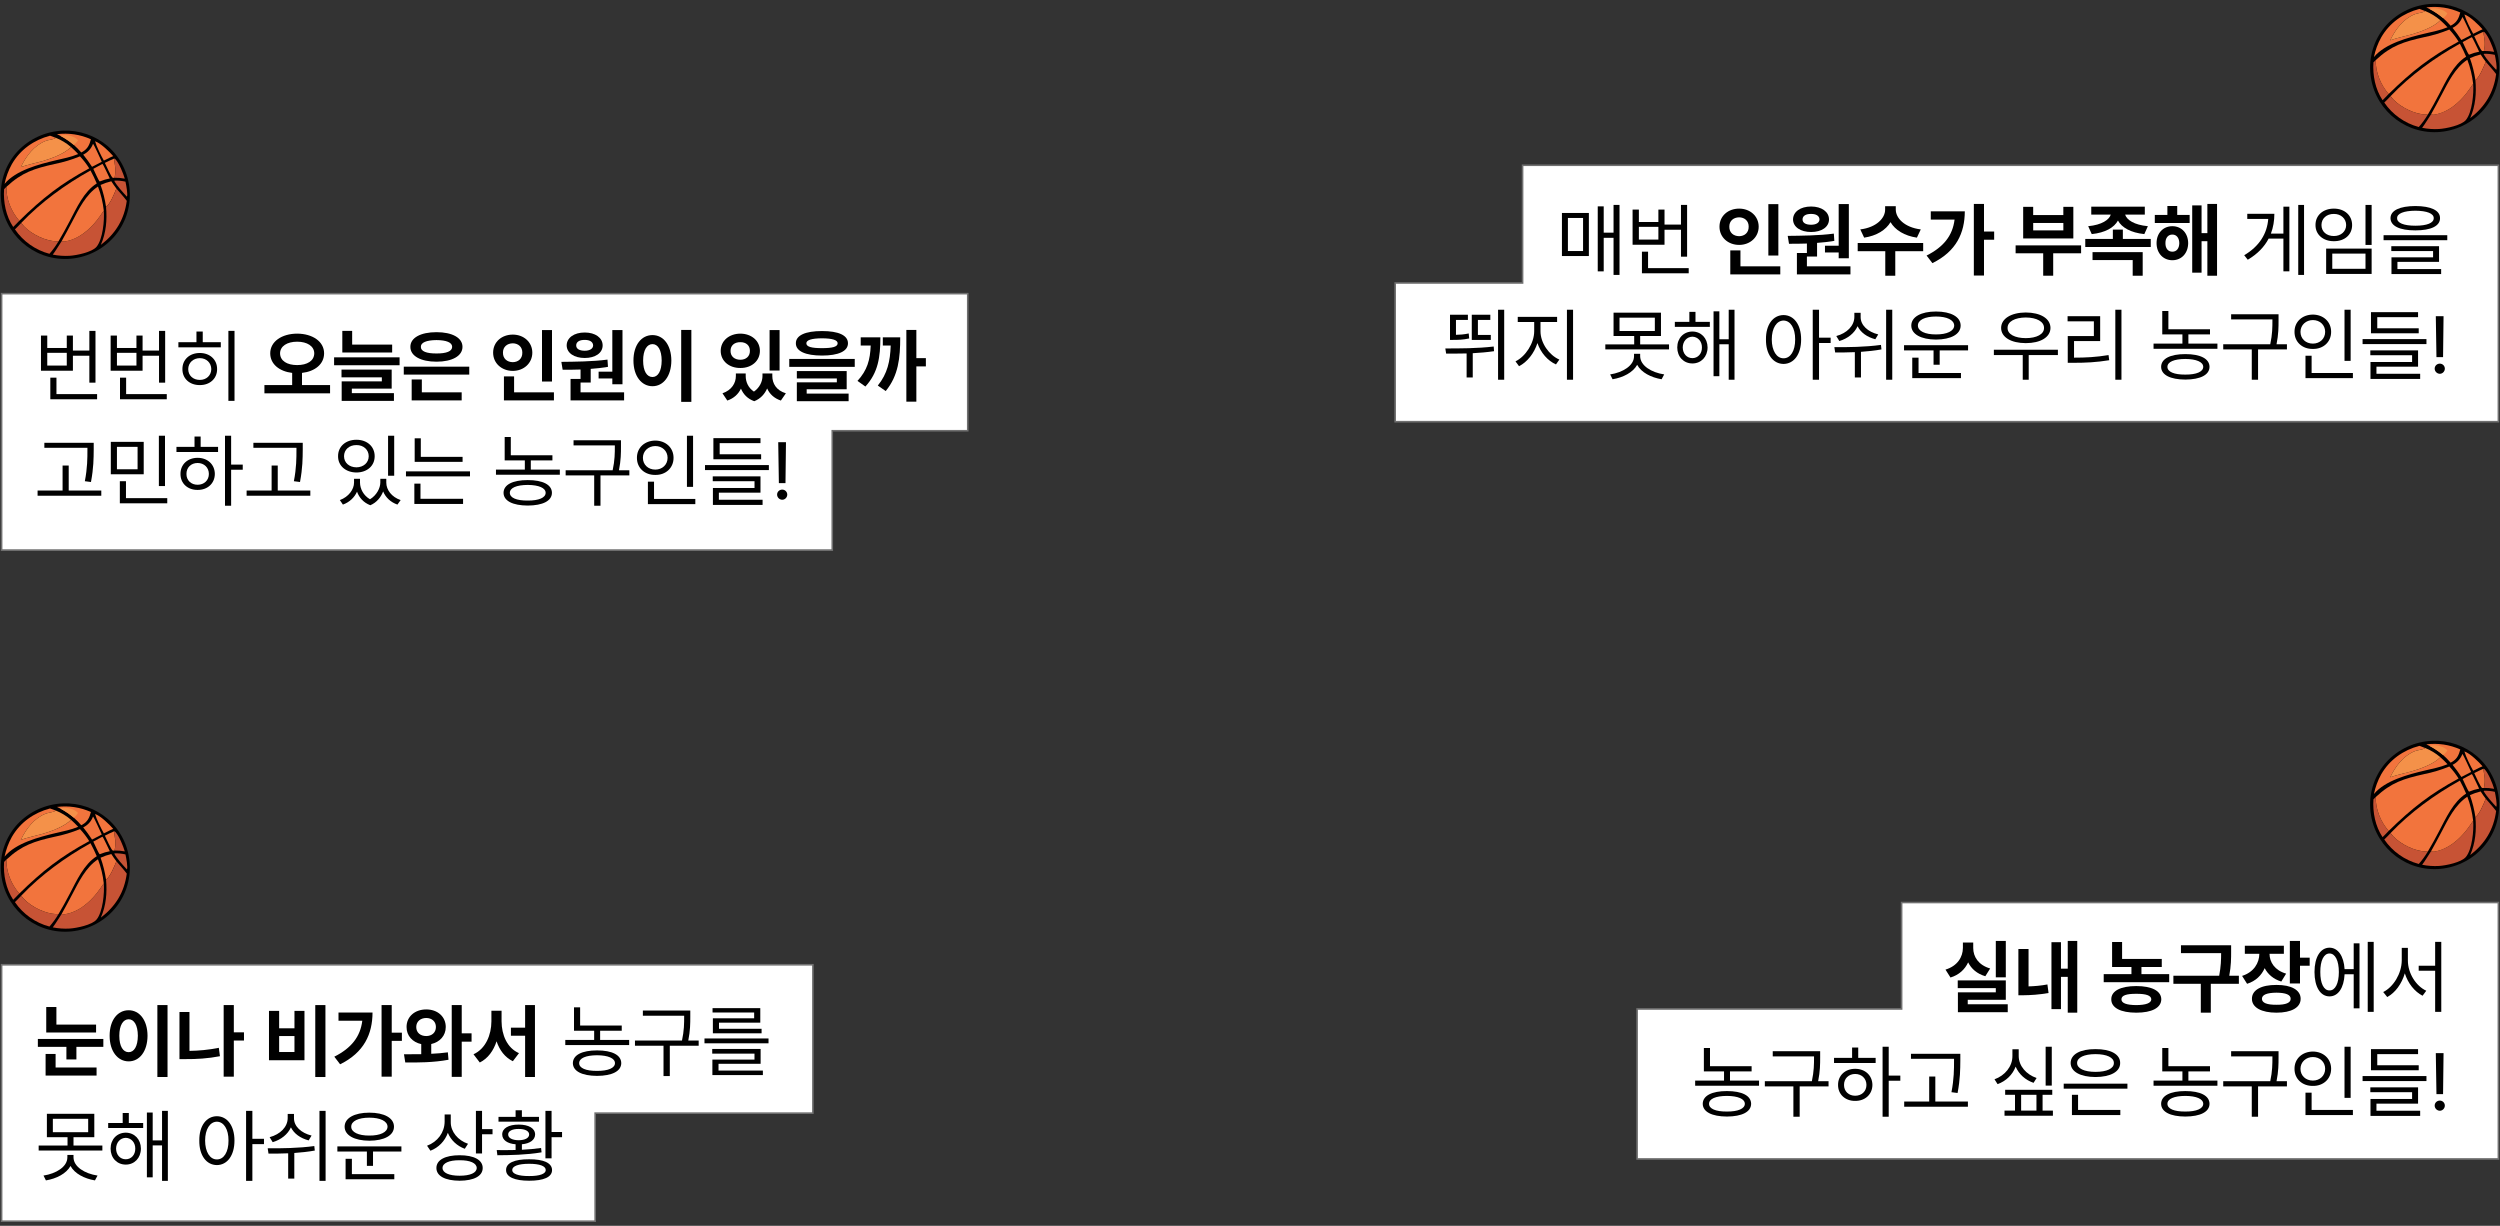 <?xml version="1.0" encoding="UTF-8"?>
<svg id="_레이어_1" data-name="레이어 1" xmlns="http://www.w3.org/2000/svg" version="1.1" xmlns:xlink="http://www.w3.org/1999/xlink" viewBox="0 0 1550 760">
  <rect x="0" y="0" width="1550" height="760" fill="#333333" stroke="none"/>
  <defs>
    <style>
      .cls-1 {
        fill: #c75335;
      }

      .cls-1, .cls-2, .cls-3, .cls-4, .cls-5, .cls-6, .cls-7, .cls-8 {
        stroke-width: 0px;
      }

      .cls-2 {
        fill: #000;
      }

      .cls-3 {
        fill: #f2743d;
      }

      .cls-9 {
        clip-path: url(#clippath-2);
      }

      .cls-10 {
        isolation: isolate;
      }

      .cls-4 {
        fill: #f49149;
      }

      .cls-5 {
        fill: none;
      }

      .cls-11 {
        clip-path: url(#clippath-1);
      }

      .cls-6 {
        fill: #010000;
      }

      .cls-12 {
        clip-path: url(#clippath);
      }

      .cls-7 {
        fill: #707070;
      }

      .cls-13 {
        clip-path: url(#clippath-3);
      }

      .cls-8 {
        fill: #fff;
      }
    </style>
    <clipPath id="clippath">
      <rect class="cls-5" x="1469.5" y="2.34" width="80" height="79.61"/>
    </clipPath>
    <clipPath id="clippath-1">
      <rect class="cls-5" x="1469.5" y="459.25" width="80" height="79.61"/>
    </clipPath>
    <clipPath id="clippath-2">
      <rect class="cls-5" x=".5" y="80.94" width="80" height="79.61"/>
    </clipPath>
    <clipPath id="clippath-3">
      <rect class="cls-5" x=".5" y="498.05" width="80" height="79.61"/>
    </clipPath>
  </defs>
  <g id="_그룹_1631" data-name="그룹 1631">
    <g id="_빼기_2" data-name="빼기 2">
      <path class="cls-8" d="M1549,261.45h-684v-86h79v-73h605v159Z"/>
      <path class="cls-7" d="M1548.5,260.95V102.95h-604v73h-79v85h683M1549.5,261.95h0s-685,0-685,0v-87h79v-73h606v160Z"/>
    </g>
    <g id="_빼기_3" data-name="빼기 3">
      <path class="cls-8" d="M1549,718.56h-534v-93h163.5s.5,0,.5,0v-66h370v159Z"/>
      <path class="cls-7" d="M1548.5,718.06v-158h-369v66h-164v92h533M1549.5,719.06h0s-535,0-535,0v-94h164v-66h371v160Z"/>
    </g>
    <g id="_그룹_513" data-name="그룹 513">
      <g id="_매번_인원수가_부족해_게임을_뛰지_못해_아쉬운_우리_농구인들_" data-name="매번 인원수가 부족해 게임을 뛰지 못해 아쉬운 우리 농구인들 " class="cls-10">
        <g class="cls-10">
          <path class="cls-2" d="M968.4,132.04h16.7v26.7h-16.7v-26.7ZM981.5,155.64v-20.5h-9.4v20.5h9.4ZM1004.1,170.45h-3.7v-23h-6.1v20.8h-3.7v-40.3h3.7v16.3h6.1v-17.2h3.7v43.4Z"/>
          <path class="cls-2" d="M1046,159.14h-3.8v-16.7h-10.2v9.3h-19.8v-21.8h3.9v7.7h12.1v-7.7h3.8v9.3h10.2v-12.2h3.8v32.1ZM1028.2,148.54v-7.9h-12.1v7.9h12.1ZM1018,156.04h3.8v10.2h25.2v3.2h-29v-13.4Z"/>
        </g>
        <g class="cls-10">
          <path class="cls-2" d="M1078.28,129.34c6.8,0,12.1,4.7,12.1,11.2s-5.3,11.3-12.1,11.3-12.2-4.65-12.2-11.3,5.35-11.2,12.2-11.2ZM1078.28,146.44c3.35-.05,5.95-2.15,5.9-5.9.05-3.6-2.55-5.75-5.9-5.8-3.5.05-6.15,2.2-6.1,5.8-.05,3.75,2.6,5.85,6.1,5.9ZM1072.78,155.24h6.3v9.9h24.7v5h-31v-14.9ZM1102.58,158.45h-6.2v-31.9h6.2v31.9Z"/>
          <path class="cls-2" d="M1136.98,144.84l.3,4.5c-3.5.6-7.1,1-10.7,1.25v8.45h-6.3v6.1h27v5h-33.2v-13.3h6.2v-5.85c-3.95.15-7.75.15-11.1.15l-.8-4.9c8.2-.1,19.2-.15,28.6-1.4ZM1122.88,128.04c6.5,0,11.1,3.25,11.1,8s-4.6,7.8-11.1,7.8-11.15-3.05-11.2-7.8c.05-4.75,4.6-8,11.2-8ZM1122.88,139.34c3,0,5.15-1.15,5.2-3.3-.05-2.25-2.2-3.45-5.2-3.4-3.15-.05-5.3,1.15-5.3,3.4s2.15,3.3,5.3,3.3ZM1146.28,160.14h-6.3v-3.6h-8.5v-4.2h8.5v-25.8h6.3v33.6Z"/>
          <path class="cls-2" d="M1151.77,150.64h40.6v5.1h-17.3v15.2h-6.2v-15.2h-17.1v-5.1ZM1190.88,142.24l-2.4,5.1c-7.8-1.15-13.5-4.75-16.35-9.6-2.9,4.85-8.6,8.45-16.35,9.6l-2.4-5.1c10.1-1.25,15.45-7.05,15.4-12.3v-2.1h6.6v2.1c0,5.25,5.35,11.05,15.5,12.3Z"/>
          <path class="cls-2" d="M1211.83,136.14h-14.75v-5.1h21.1c-.05,13.3-5.2,24.8-20.1,32.1l-3.6-4.7c10.55-5.3,16.15-12.4,17.35-22.3ZM1230.08,143.54h6.3v5.1h-6.3v22.2h-6.3v-44.4h6.3v17.1Z"/>
          <path class="cls-2" d="M1290.28,157.04h-17.3v13.9h-6.2v-13.9h-17.1v-4.9h40.6v4.9ZM1254.37,128.24h6.2v5.1h18.7v-5.1h6.2v19.6h-31.1v-19.6ZM1279.28,142.84v-4.6h-18.7v4.6h18.7Z"/>
          <path class="cls-2" d="M1292.87,148.14h17.1v-5.8h6.2v5.8h17.3v5h-40.6v-5ZM1329.78,133.04h-12.2c.95,3.25,5.55,6.4,14.1,7.2l-2.2,4.9c-8.35-.85-14-4.05-16.35-8.4-2.35,4.35-7.9,7.55-16.25,8.4l-2.2-4.9c8.45-.8,13.05-4,14-7.2h-12.1v-4.9h33.2v4.9ZM1297.37,156.34h31.1v14.6h-6.2v-9.7h-24.9v-4.9Z"/>
          <path class="cls-2" d="M1357.58,138.24h-21.6v-5h7.8v-5.5h6.1v5.5h7.7v5ZM1346.87,140.24c5.7,0,9.75,4.35,9.8,10.5-.05,6.25-4.1,10.6-9.8,10.6s-9.8-4.35-9.8-10.6,4.15-10.5,9.8-10.5ZM1346.87,156.04c2.5.05,4.25-1.9,4.3-5.3-.05-3.3-1.8-5.35-4.3-5.3-2.55-.05-4.35,2-4.3,5.3-.05,3.4,1.75,5.35,4.3,5.3ZM1359.17,127.34h5.8v17.2h3.6v-18.1h6v44.5h-6v-21.4h-3.6v19.5h-5.8v-41.7Z"/>
        </g>
        <g class="cls-10">
          <path class="cls-2" d="M1406.31,135.74h-13v-3.2h16.8c0,4.3-.7,8.45-2.15,12.3h7.75v-16.7h3.7v40.1h-3.7v-20.3h-9.15c-2.65,5.05-6.85,9.5-12.95,13.1l-2.2-2.8c9.45-5.6,14.2-13.4,14.9-22.5ZM1428.51,170.45h-3.6v-43.4h3.6v43.4Z"/>
          <path class="cls-2" d="M1447.01,129.34c6.55,0,11.3,4.1,11.3,10.2s-4.75,10.05-11.3,10c-6.65.05-11.45-4.1-11.4-10-.05-6.1,4.75-10.2,11.4-10.2ZM1447.01,146.34c4.4,0,7.6-2.85,7.6-6.8s-3.2-6.95-7.6-6.9c-4.5-.05-7.7,2.8-7.7,6.9s3.2,6.8,7.7,6.8ZM1442.21,154.14h28.2v15.7h-28.2v-15.7ZM1466.61,166.65v-9.4h-20.6v9.4h20.6ZM1470.41,151.84h-3.8v-24.8h3.8v24.8Z"/>
          <path class="cls-2" d="M1477.81,145.84h39.5v3.1h-39.5v-3.1ZM1512.81,135.24c.05,4.9-5.6,7.6-15.3,7.6s-15.35-2.7-15.4-7.6c.05-4.8,5.75-7.45,15.4-7.5,9.7.05,15.35,2.7,15.3,7.5ZM1482.61,152.64h29.6v9.7h-25.8v4.5h27.1v3.1h-30.8v-10.4h25.8v-3.9h-25.9v-3ZM1497.51,139.94c7.25,0,11.45-1.7,11.4-4.7.05-2.85-4.15-4.55-11.4-4.6-7.15.05-11.4,1.75-11.3,4.6-.1,3,4.15,4.7,11.3,4.7Z"/>
        </g>
        <g class="cls-10">
          <path class="cls-2" d="M926.1,214.84l.2,2.9c-4.35.65-8.85,1-13.2,1.25v15.05h-3.8v-14.9c-4.5.1-8.8.1-12.7.1l-.5-3.2c8.8,0,19.95,0,30-1.2ZM899,195.14h11.1v3.2h-7.4v9.25c2.4-.05,4.95-.2,7.9-.85l.3,3.1c-3.9.85-7,.9-10.1.9h-1.8v-15.6ZM912.5,195.14h11.5v3.2h-7.7v9.3h8v3.1h-11.8v-15.6ZM932.6,235.45h-3.8v-43.4h3.8v43.4Z"/>
          <path class="cls-2" d="M966.8,222.94l-2.1,3c-5.1-2.25-9.45-7.25-11.5-13.25-2,6.35-6.4,11.85-11.4,14.35l-2.2-3c6.2-3,11.6-11.2,11.6-18.7v-5.7h-10.2v-3.2h24.4v3.2h-10.3v5.7c0,7.35,5.35,14.85,11.7,17.6ZM971.5,192.04h3.8v43.4h-3.8v-43.4Z"/>
          <path class="cls-2" d="M1029.8,208.34h-12.9v5.2h17.9v3.1h-39.5v-3.1h17.9v-5.2h-12.8v-14.5h29.4v14.5ZM1013.1,220.84v-1.5h3.8v1.5c.05,5.85,6.95,10.1,14.9,11.3l-1.6,3c-6.55-1.1-12.6-4.2-15.15-8.95-2.65,4.75-8.65,7.85-15.25,8.95l-1.5-3c7.85-1.2,14.8-5.45,14.8-11.3ZM1026,205.24v-8.3h-21.9v8.3h21.9Z"/>
          <path class="cls-2" d="M1060.1,202.64h-21.7v-3.1h9v-6.2h3.8v6.2h8.9v3.1ZM1049.3,205.54c5.4.05,9.35,4.1,9.4,9.9-.05,5.8-4,9.9-9.4,9.9s-9.4-4.1-9.4-9.9,3.95-9.85,9.4-9.9ZM1049.3,222.04c3.4,0,5.95-2.75,5.9-6.6.05-3.8-2.5-6.6-5.9-6.7-3.5.1-5.95,2.9-6,6.7.05,3.85,2.5,6.6,6,6.6ZM1062.4,193.04h3.6v17.3h5.8v-18.3h3.6v43.4h-3.6v-22h-5.8v19.8h-3.6v-40.2Z"/>
          <path class="cls-2" d="M1116.7,210.44c0,9.3-4.5,15.15-10.9,15.2-6.45-.05-11-5.9-10.9-15.2-.1-9.2,4.45-15.05,10.9-15.1,6.4.05,10.9,5.9,10.9,15.1ZM1105.8,222.14c4.3.05,7.25-4.6,7.2-11.7.05-7-2.9-11.65-7.2-11.7-4.3.05-7.3,4.7-7.3,11.7s3,11.75,7.3,11.7ZM1123.9,192.04h3.9v17.3h7.2v3.3h-7.2v22.8h-3.9v-43.4Z"/>
          <path class="cls-2" d="M1166.2,213.84l.3,2.8c-4.15.75-8.5,1.2-12.7,1.5v15.9h-3.8v-15.7c-4.4.2-8.55.2-12.2.2l-.5-3.3c8.2.05,19.25-.05,28.9-1.4ZM1164.5,207.34l-1.8,3c-5.15-1.35-9.1-4.2-11-8.1-1.95,4.35-6.1,7.65-11.3,9.2l-1.9-3.1c6.6-1.75,11.15-6.35,11.2-11.8v-2.6h3.9v2.6c-.05,5.05,4.4,9.2,10.9,10.8ZM1169.4,192.04h3.8v43.4h-3.8v-43.4Z"/>
          <path class="cls-2" d="M1220.2,217.24h-17.6v8.9h-3.8v-8.9h-18.3v-3.2h39.7v3.2ZM1200.3,193.14c9.3,0,15.3,3.3,15.3,8.7s-6,8.65-15.3,8.7c-9.25-.05-15.3-3.35-15.3-8.7s6.05-8.7,15.3-8.7ZM1185.6,221.75h3.9v9.5h26.3v3.2h-30.2v-12.7ZM1200.3,207.34c6.8.05,11.25-2.1,11.3-5.5-.05-3.45-4.5-5.6-11.3-5.6s-11.25,2.15-11.2,5.6c-.05,3.4,4.5,5.55,11.2,5.5Z"/>
          <path class="cls-2" d="M1275.9,220.14h-18.1v15.3h-3.7v-15.3h-17.9v-3.3h39.7v3.3ZM1256,193.74c9.1.05,15.25,3.7,15.3,9.6-.05,5.75-6.2,9.4-15.3,9.4s-15.3-3.65-15.3-9.4,6.15-9.55,15.3-9.6ZM1256,209.64c6.75,0,11.35-2.45,11.3-6.3.05-3.95-4.55-6.45-11.3-6.5-6.8.05-11.4,2.55-11.3,6.5-.1,3.85,4.5,6.3,11.3,6.3Z"/>
          <path class="cls-2" d="M1281.9,196.04h20.2v15.4h-16.2v10.3c7.25,0,13.6-.3,21.4-1.6l.4,3.2c-8,1.3-14.6,1.6-22.1,1.6h-3.6v-16.6h16.2v-9.1h-16.3v-3.2ZM1315.3,235.45h-3.8v-43.4h3.8v43.4Z"/>
          <path class="cls-2" d="M1370.2,207.34h-13.4v5.7h18v3.2h-39.6v-3.2h17.9v-5.7h-12.5v-14.5h3.8v11.3h25.8v3.2ZM1354.9,219.54c9.35,0,14.95,2.85,15,7.9-.05,5-5.65,7.85-15,7.9-9.35-.05-14.95-2.9-15-7.9.05-5.05,5.65-7.9,15-7.9ZM1354.9,232.25c6.9.05,11.1-1.8,11.1-4.8s-4.2-4.85-11.1-4.9c-6.95.05-11.1,1.8-11.1,4.9s4.15,4.85,11.1,4.8Z"/>
          <path class="cls-2" d="M1412.7,198.64c0,4.05,0,8.6-1.25,14.8h6.45v3.2h-17.9v18.8h-3.9v-18.8h-17.7v-3.2h29.15c1.35-6.2,1.35-10.75,1.35-14.8v-.6h-25.6v-3.2h29.4v3.8Z"/>
          <path class="cls-2" d="M1434,195.04c6.45.05,11.3,4.4,11.3,10.7s-4.85,10.7-11.3,10.6c-6.55.1-11.45-4.3-11.4-10.6-.05-6.3,4.85-10.65,11.4-10.7ZM1434,213.04c4.25,0,7.6-3,7.6-7.3s-3.35-7.3-7.6-7.3-7.7,3.05-7.7,7.3,3.25,7.3,7.7,7.3ZM1429.4,220.54h3.8v10.7h25.6v3.2h-29.4v-13.9ZM1457.4,223.75h-3.8v-31.7h3.8v31.7Z"/>
          <path class="cls-2" d="M1504.4,213.34h-39.6v-3.1h39.6v3.1ZM1469.6,217.24h29.6v10.1h-25.8v4.4h27.1v3.2h-30.8v-10.5h25.8v-4.2h-25.9v-3ZM1470,193.54h29.2v3.1h-25.3v6.9h25.7v3.1h-29.6v-13.1Z"/>
          <path class="cls-2" d="M1512.7,225.45c1.7,0,3.1,1.4,3.1,3.1s-1.4,3.2-3.1,3.2-3.2-1.45-3.2-3.2,1.45-3.1,3.2-3.1ZM1514.7,221.44h-4.1l-.4-25.4h4.8l-.3,25.4Z"/>
        </g>
      </g>
    </g>
    <g id="_그룹_1574" data-name="그룹 1574">
      <g id="_실내_농구장에서_농구하고_싶은_농구인들_" data-name="실내 농구장에서 농구하고 싶은 농구인들 " class="cls-10">
        <g class="cls-10">
          <path class="cls-2" d="M1217,587.76v-3.4h6.4v3.4c0,5.45,3.25,10.6,10.5,12.7l-3,4.8c-5.15-1.5-8.65-4.6-10.65-8.6-2,4.35-5.65,7.8-10.95,9.4l-3.1-4.9c7.45-2.25,10.75-7.85,10.8-13.4ZM1213.8,607.86h29.8v12h-23.6v2.8h24.8v4.9h-30.9v-12.3h23.5v-2.6h-23.6v-4.8ZM1243.6,605.96h-6.2v-22.6h6.2v22.6Z"/>
          <path class="cls-2" d="M1251.4,588.36h6.3v23.2c3.55-.1,7.45-.4,11.7-1.2l.7,5.3c-5.95,1.05-11.05,1.35-15.7,1.4h-3v-28.7ZM1287.9,627.86h-5.9v-22.2h-4.2v20h-5.9v-41.5h5.9v16.4h4.2v-17.2h5.9v44.5Z"/>
          <path class="cls-2" d="M1340.3,599.56h-12.6v4.4h17.2v5h-40.6v-5h17.2v-4.4h-12v-15.5h6.2v10.5h24.6v5ZM1324.5,611.36c9.65,0,15.45,3,15.5,8.2-.05,5.3-5.85,8.3-15.5,8.3s-15.55-3-15.5-8.3c-.05-5.2,5.8-8.2,15.5-8.2ZM1324.5,623.16c6.05-.05,9.25-1.25,9.3-3.6-.05-2.35-3.25-3.45-9.3-3.4-6.15-.05-9.25,1.05-9.2,3.4-.05,2.35,3.05,3.55,9.2,3.6Z"/>
          <path class="cls-2" d="M1383.3,589.96c0,4.2,0,8.75-1.15,15h5.95v5h-17.4v17.9h-6.2v-17.9h-17v-5h28.4c1.1-5.75,1.2-10.15,1.2-14h-24.9v-4.9h31.1v3.9Z"/>
          <path class="cls-2" d="M1416,591.36h-8.9c.05,5.15,3.15,10.2,10.3,12.3l-3,4.9c-4.9-1.5-8.3-4.5-10.3-8.3-1.95,4.45-5.55,8-10.9,9.7l-3.1-4.9c7.3-2.3,10.65-8.05,10.7-13.7h-9v-5h24.2v5ZM1411.4,610.66c9.25-.05,15,3.15,15,8.6s-5.75,8.6-15,8.6-15.25-3.2-15.2-8.6c-.05-5.45,5.8-8.65,15.2-8.6ZM1411.4,622.96c5.75.05,8.85-1.2,8.8-3.7.05-2.55-3.05-3.75-8.8-3.8-5.8.05-9,1.25-9,3.8s3.2,3.75,9,3.7ZM1419.7,583.36h6.3v10.4h6v5h-6v11h-6.3v-26.4Z"/>
        </g>
        <g class="cls-10">
          <path class="cls-2" d="M1444.29,587.56c5.25.05,8.85,5.1,9.35,13.3h5.65v-16h3.6v40.3h-3.6v-21.1h-5.65c-.4,8.45-4,13.7-9.35,13.7-5.65,0-9.3-5.85-9.3-15.1s3.65-15.05,9.3-15.1ZM1444.29,614.06c3.55.1,5.8-4.35,5.8-11.4s-2.25-11.5-5.8-11.5-5.75,4.45-5.7,11.5c-.05,7.05,2.2,11.5,5.7,11.4ZM1471.69,627.36h-3.7v-43.4h3.7v43.4Z"/>
          <path class="cls-2" d="M1504.29,614.26l-2.3,3.1c-4.95-2.55-9.05-7.7-11-13.9-1.9,6.5-5.95,12.05-10.9,14.7l-2.5-3.1c6.4-3.15,11.4-11.5,11.5-19.5v-7.9h3.8v7.9c0,7.9,5.05,15.8,11.4,18.7ZM1499.59,598.76h10.2v-14.8h3.8v43.4h-3.8v-25.5h-10.2v-3.1Z"/>
        </g>
        <g class="cls-10">
          <path class="cls-2" d="M1086,664.26h-13.4v5.7h18v3.2h-39.6v-3.2h17.9v-5.7h-12.5v-14.5h3.8v11.3h25.8v3.2ZM1070.7,676.46c9.35,0,14.95,2.85,15,7.9-.05,5-5.65,7.85-15,7.9-9.35-.05-14.95-2.9-15-7.9.05-5.05,5.65-7.9,15-7.9ZM1070.7,689.16c6.9.05,11.1-1.8,11.1-4.8s-4.2-4.85-11.1-4.9c-6.95.05-11.1,1.8-11.1,4.9s4.15,4.85,11.1,4.8Z"/>
          <path class="cls-2" d="M1128.5,655.56c0,4.05,0,8.6-1.25,14.8h6.45v3.2h-17.9v18.8h-3.9v-18.8h-17.7v-3.2h29.15c1.35-6.2,1.35-10.75,1.35-14.8v-.6h-25.6v-3.2h29.4v3.8Z"/>
          <path class="cls-2" d="M1137.1,655.86h11.2v-6.4h3.8v6.4h10.8v3.2h-25.8v-3.2ZM1150.2,662.66c6.2,0,10.65,4.1,10.7,10-.05,5.85-4.5,9.95-10.7,9.9-6.15.05-10.65-4.05-10.6-9.9-.05-5.9,4.45-10,10.6-10ZM1150.2,679.36c4.05,0,7-2.75,7-6.7s-2.95-6.8-7-6.8-6.95,2.85-6.9,6.8c-.05,3.95,2.9,6.7,6.9,6.7ZM1171,666.86h7.2v3.2h-7.2v22.3h-3.8v-43.4h3.8v17.9Z"/>
          <path class="cls-2" d="M1180.6,682.96h15.5v-15.5h3.8v15.5h20.2v3.2h-39.5v-3.2ZM1215.4,657.66c-.05,5.3-.05,11.25-1.7,20l-3.8-.5c1.6-8.25,1.6-14.3,1.6-19.5v-1.2h-26.7v-3.1h30.6v4.3Z"/>
          <path class="cls-2" d="M1247.7,654.76v-4.2h3.9v4.2c0,6.1,4.7,11.45,11.1,13.6l-1.9,3c-5.1-1.75-9.1-5.35-11.1-10.05-1.9,5.05-6,9-11.2,10.85l-1.9-3c6.5-2.3,11.15-8.05,11.1-14.4ZM1242.8,688.56h6.5v-9.8h-6.1v-3.1h29.2v3.1h-6v9.8h6.4v3.2h-30v-3.2ZM1262.6,688.56v-9.8h-9.5v9.8h9.5ZM1272.1,673.06h-3.8v-24.1h3.8v24.1Z"/>
          <path class="cls-2" d="M1319,674.96h-39.5v-3.1h39.5v3.1ZM1299.2,650.46c9.35-.05,15.35,3.15,15.3,8.6.05,5.4-5.95,8.65-15.3,8.7-9.4-.05-15.35-3.3-15.4-8.7.05-5.45,6-8.65,15.4-8.6ZM1284.6,678.76h3.8v9.4h26.2v3.2h-30v-12.6ZM1299.2,664.56c7,0,11.45-2.05,11.4-5.5.05-3.4-4.4-5.5-11.4-5.5s-11.4,2.1-11.4,5.5,4.45,5.5,11.4,5.5Z"/>
          <path class="cls-2" d="M1370.2,664.26h-13.4v5.7h18v3.2h-39.6v-3.2h17.9v-5.7h-12.5v-14.5h3.8v11.3h25.8v3.2ZM1354.9,676.46c9.35,0,14.95,2.85,15,7.9-.05,5-5.65,7.85-15,7.9-9.35-.05-14.95-2.9-15-7.9.05-5.05,5.65-7.9,15-7.9ZM1354.9,689.16c6.9.05,11.1-1.8,11.1-4.8s-4.2-4.85-11.1-4.9c-6.95.05-11.1,1.8-11.1,4.9s4.15,4.85,11.1,4.8Z"/>
          <path class="cls-2" d="M1412.7,655.56c0,4.05,0,8.6-1.25,14.8h6.45v3.2h-17.9v18.8h-3.9v-18.8h-17.7v-3.2h29.15c1.35-6.2,1.35-10.75,1.35-14.8v-.6h-25.6v-3.2h29.4v3.8Z"/>
          <path class="cls-2" d="M1434,651.96c6.45.05,11.3,4.4,11.3,10.7s-4.85,10.7-11.3,10.6c-6.55.1-11.45-4.3-11.4-10.6-.05-6.3,4.85-10.65,11.4-10.7ZM1434,669.96c4.25,0,7.6-3,7.6-7.3s-3.35-7.3-7.6-7.3-7.7,3.05-7.7,7.3,3.25,7.3,7.7,7.3ZM1429.4,677.46h3.8v10.7h25.6v3.2h-29.4v-13.9ZM1457.4,680.66h-3.8v-31.7h3.8v31.7Z"/>
          <path class="cls-2" d="M1504.4,670.26h-39.6v-3.1h39.6v3.1ZM1469.6,674.16h29.6v10.1h-25.8v4.4h27.1v3.2h-30.8v-10.5h25.8v-4.2h-25.9v-3ZM1470,650.46h29.2v3.1h-25.3v6.9h25.7v3.1h-29.6v-13.1Z"/>
          <path class="cls-2" d="M1512.7,682.36c1.7,0,3.1,1.4,3.1,3.1s-1.4,3.2-3.1,3.2-3.2-1.45-3.2-3.2,1.45-3.1,3.2-3.1ZM1514.7,678.36h-4.1l-.4-25.4h4.8l-.3,25.4Z"/>
        </g>
      </g>
    </g>
    <g id="_그룹_519" data-name="그룹 519">
      <g class="cls-12">
        <g id="_그룹_445" data-name="그룹 445">
          <path id="_패스_1185" data-name="패스 1185" class="cls-6" d="M1508.05,2.38c10.14-.39,20.06,3.05,27.78,9.64,7.99,7.02,12.87,16.92,13.58,27.54.73,10.5-2.78,20.85-9.75,28.74-7.27,8.21-17.56,13.12-28.52,13.62-21.8.93-40.31-15.81-41.58-37.59-.67-10.6,2.97-21.03,10.11-28.9,7.36-7.94,17.57-12.64,28.39-13.04"/>
          <path id="_패스_1186" data-name="패스 1186" class="cls-1" d="M1540.17,33.36c2.22-.06,4.44.16,6.61.65.03.12.05.23.08.35.32,1.55,1.57,7.81.81,8.95-2.49-2.71-6.08-6.53-7.81-9.74l.31-.21Z"/>
          <path id="_패스_1187" data-name="패스 1187" class="cls-1" d="M1539.68,19.73c.47.02.54,0,.88.37,2.36,2.59,4.82,8.74,5.81,12.05-2.08-.4-4.2-.59-6.32-.56.98-5.08.31-6.84-.34-11.69l-.02-.16Z"/>
          <path id="_패스_1188" data-name="패스 1188" class="cls-3" d="M1534.01,22.39c1.84-.97,3.77-1.8,5.66-2.65l.02.16c.65,4.86,1.32,6.61.34,11.69-.37.1-.76.11-1.14.02-.87-.31-4.27-7.96-4.88-9.23"/>
          <path id="_패스_1189" data-name="패스 1189" class="cls-3" d="M1527.93,8.97c3.44,1.11,8.89,6.47,11.26,9.21l-1.74.76c-1.38.62-2.72,1.31-4.06,2.02-1.62-2.82-4.65-8.94-5.46-11.99"/>
          <path id="_패스_1190" data-name="패스 1190" class="cls-3" d="M1532.53,23.04c.55.36,3.95,7.88,4.54,9.01-2.04.38-4.04.96-5.96,1.76l-.33.1c-.77-.69-3.24-6.46-3.93-7.83,1.92-.98,3.8-1.98,5.67-3.05"/>
          <path id="_패스_1191" data-name="패스 1191" class="cls-3" d="M1526.67,10.53c1.07,1.35,4.45,9.15,5.43,11.17l-6.04,3.12c-1.68-2.61-3.51-5.13-5.47-7.54,2.84-1.36,5.02-3.79,6.09-6.75"/>
          <path id="_패스_1192" data-name="패스 1192" class="cls-1" d="M1472.96,37.24c-.19,7.44,3.08,15.48,8.01,21.02-1.2,1.34-2.51,2.58-3.78,3.85-4.51-6.77-6.2-15.41-5.66-23.44.45-.5.93-.98,1.43-1.43"/>
          <path id="_패스_1193" data-name="패스 1193" class="cls-3" d="M1531.35,36.06c2.14-.96,4.37-1.73,6.66-2.28.96,1.57,2.06,3.03,3.15,4.51-1.22,3.04-3.78,9.48-6.41,11.4-.67-4.64-1.81-9.21-3.39-13.62"/>
          <path id="_패스_1194" data-name="패스 1194" class="cls-3" d="M1504.32,4.59c7.17-.9,14.45.18,21.05,3.15-.85,3.37-2,5.89-5.09,7.71-.29.17-.6.33-.9.49-1.44-1.67-2.99-3.25-4.64-4.71-2.58-2.18-5.39-4.07-8.38-5.65-.7-.28-1.38-.61-2.04-.99"/>
          <path id="_패스_1195" data-name="패스 1195" class="cls-4" d="M1506.35,5.58c1.73-.91,4.94-.37,6.76.21,1.62.45,3.09,1.31,4.27,2.5-.67,1.15-1.57,2.15-2.65,2.94-2.58-2.18-5.39-4.07-8.38-5.65"/>
          <path id="_패스_1196" data-name="패스 1196" class="cls-1" d="M1478.25,63.59c1.35-1.26,2.6-2.63,3.88-3.96,3.95,5.51,12.45,10.06,19.06,11.11,1.34.2,2.69.31,4.04.32-1.61,2.73-3.48,5.31-5.58,7.69-8.72-2.33-16.31-7.71-21.4-15.16"/>
          <path id="_패스_1197" data-name="패스 1197" class="cls-1" d="M1541.15,38.29c2.15,2.51,4.48,4.98,6.45,7.63-1.54,11.53-6.88,20.24-16.08,27.29,3.29-7.45,3.94-15.48,3.22-23.52,2.64-1.92,5.2-8.36,6.41-11.4"/>
          <path id="_패스_1198" data-name="패스 1198" class="cls-3" d="M1471.83,35.39c.88-4.27,2.4-8.39,4.51-12.2,5.23-9.08,13.65-15,23.67-17.67,1.23.39,2.43.86,3.63,1.33-.1.06-.19.13-.29.19-1.51.91-4.26,1.05-6.04,1.74-7.26,2.83-12.12,9.43-15.39,16.23l.27-.1c4.17-1.49,8.68-2.36,12.96-3.56,5.51-1.55,13.94-4.64,17.89-8.78,1.56,1.37,3.01,2.83,4.43,4.34-4.48,1.87-9.33,2.79-14.04,3.9-10.28,2.44-24.64,6.16-31.6,14.58"/>
          <path id="_패스_1199" data-name="패스 1199" class="cls-4" d="M1503.64,6.85c3.42,1.38,6.6,3.31,9.39,5.72-3.94,4.14-12.37,7.22-17.89,8.78-4.27,1.2-8.78,2.08-12.96,3.56l-.27.1c3.27-6.8,8.12-13.4,15.39-16.23,1.78-.69,4.53-.83,6.04-1.74.1-.06.2-.12.29-.19"/>
          <path id="_패스_1200" data-name="패스 1200" class="cls-1" d="M1533.36,51.95c.48,5.85-.61,17.79-4.5,22.44-2.82,3.38-12.4,5.32-16.65,5.59-3.51.21-7.03-.04-10.48-.73,2.03-2.71,3.64-5.58,5.52-8.37.86.3,1.8.33,2.68.08,7.77-1.35,14.43-7.04,19.2-13.05,1.52-1.91,2.83-3.97,4.23-5.97"/>
          <path id="_패스_1201" data-name="패스 1201" class="cls-3" d="M1529.74,37.04c1.83,4.8,3.04,9.81,3.61,14.91-1.39,2-2.71,4.06-4.23,5.97-4.77,6-11.43,11.7-19.2,13.05-.88.25-1.82.22-2.68-.08,2.22-3.94,4.34-7.93,6.45-11.93,4.14-7.85,8.42-16.88,16.05-21.91"/>
          <path id="_패스_1202" data-name="패스 1202" class="cls-3" d="M1482.13,59.63c12.42-13.03,27.31-23.77,42.98-32.55,1.38,2.64,2.76,5.29,3.88,8.05-7.97,4.95-12.57,15.38-16.82,23.43-2.23,4.22-4.47,8.41-6.93,12.49-1.35,0-2.7-.11-4.04-.32-6.62-1.05-15.12-5.61-19.06-11.11"/>
          <path id="_패스_1203" data-name="패스 1203" class="cls-3" d="M1518.58,18.31c2.15,2.29,4.07,4.79,5.74,7.46-17.61,9.49-29.09,18.54-43.34,32.5-4.93-5.53-8.2-13.58-8.01-21.02,9.67-9.06,17.49-11.39,29.92-14.19,5.37-1.07,10.63-2.65,15.69-4.74"/>
        </g>
      </g>
    </g>
    <g id="_그룹_1575" data-name="그룹 1575">
      <g class="cls-11">
        <g id="_그룹_445-2" data-name="그룹 445-2">
          <path id="_패스_1185-2" data-name="패스 1185-2" class="cls-6" d="M1508.05,459.29c10.14-.39,20.06,3.05,27.78,9.64,7.99,7.02,12.87,16.92,13.58,27.54.73,10.5-2.78,20.85-9.75,28.74-7.27,8.21-17.56,13.12-28.52,13.62-21.8.93-40.31-15.81-41.58-37.59-.67-10.6,2.97-21.03,10.11-28.9,7.36-7.94,17.57-12.64,28.39-13.04"/>
          <path id="_패스_1186-2" data-name="패스 1186-2" class="cls-1" d="M1540.17,490.27c2.22-.06,4.44.16,6.61.65.03.12.05.23.08.35.32,1.55,1.57,7.81.81,8.95-2.49-2.71-6.08-6.53-7.81-9.74l.31-.21Z"/>
          <path id="_패스_1187-2" data-name="패스 1187-2" class="cls-1" d="M1539.68,476.65c.47.02.54,0,.88.37,2.36,2.59,4.82,8.74,5.81,12.05-2.08-.4-4.2-.59-6.32-.56.98-5.08.31-6.84-.34-11.69l-.02-.16Z"/>
          <path id="_패스_1188-2" data-name="패스 1188-2" class="cls-3" d="M1534.01,479.3c1.84-.97,3.77-1.8,5.66-2.65l.02.16c.65,4.86,1.32,6.61.34,11.69-.37.1-.76.11-1.14.02-.87-.31-4.27-7.96-4.88-9.23"/>
          <path id="_패스_1189-2" data-name="패스 1189-2" class="cls-3" d="M1527.93,465.89c3.44,1.11,8.89,6.47,11.26,9.21l-1.74.76c-1.38.62-2.72,1.31-4.06,2.02-1.62-2.82-4.65-8.94-5.46-11.99"/>
          <path id="_패스_1190-2" data-name="패스 1190-2" class="cls-3" d="M1532.53,479.95c.55.36,3.95,7.88,4.54,9.01-2.04.38-4.04.96-5.96,1.76l-.33.1c-.77-.69-3.24-6.46-3.93-7.83,1.92-.98,3.8-1.98,5.67-3.05"/>
          <path id="_패스_1191-2" data-name="패스 1191-2" class="cls-3" d="M1526.67,467.44c1.07,1.35,4.45,9.15,5.43,11.17l-6.04,3.12c-1.68-2.61-3.51-5.13-5.47-7.54,2.84-1.36,5.02-3.79,6.09-6.75"/>
          <path id="_패스_1192-2" data-name="패스 1192-2" class="cls-1" d="M1472.96,494.16c-.19,7.44,3.08,15.48,8.01,21.02-1.2,1.34-2.51,2.58-3.78,3.85-4.51-6.77-6.2-15.41-5.66-23.44.45-.5.93-.98,1.43-1.43"/>
          <path id="_패스_1193-2" data-name="패스 1193-2" class="cls-3" d="M1531.35,492.98c2.14-.96,4.37-1.73,6.66-2.28.96,1.57,2.06,3.03,3.15,4.51-1.22,3.04-3.78,9.48-6.41,11.4-.67-4.64-1.81-9.21-3.39-13.62"/>
          <path id="_패스_1194-2" data-name="패스 1194-2" class="cls-3" d="M1504.32,461.5c7.17-.9,14.45.18,21.05,3.15-.85,3.37-2,5.89-5.09,7.71-.29.17-.6.33-.9.49-1.44-1.67-2.99-3.25-4.64-4.71-2.58-2.18-5.39-4.07-8.38-5.65-.7-.28-1.38-.61-2.04-.99"/>
          <path id="_패스_1195-2" data-name="패스 1195-2" class="cls-4" d="M1506.35,462.49c1.73-.91,4.94-.37,6.76.21,1.62.45,3.09,1.31,4.27,2.5-.67,1.15-1.57,2.15-2.65,2.94-2.58-2.18-5.39-4.07-8.38-5.65"/>
          <path id="_패스_1196-2" data-name="패스 1196-2" class="cls-1" d="M1478.25,520.5c1.35-1.26,2.6-2.63,3.88-3.96,3.95,5.51,12.45,10.06,19.06,11.11,1.34.2,2.69.31,4.04.32-1.61,2.73-3.48,5.31-5.58,7.69-8.72-2.33-16.31-7.71-21.4-15.16"/>
          <path id="_패스_1197-2" data-name="패스 1197-2" class="cls-1" d="M1541.15,495.2c2.15,2.51,4.48,4.98,6.45,7.63-1.54,11.53-6.88,20.24-16.08,27.29,3.29-7.45,3.94-15.48,3.22-23.52,2.64-1.92,5.2-8.36,6.41-11.4"/>
          <path id="_패스_1198-2" data-name="패스 1198-2" class="cls-3" d="M1471.83,492.3c.88-4.27,2.4-8.39,4.51-12.2,5.23-9.08,13.65-15,23.67-17.67,1.23.39,2.43.86,3.63,1.33-.1.06-.19.13-.29.19-1.51.91-4.26,1.05-6.04,1.74-7.26,2.83-12.12,9.43-15.39,16.23l.27-.1c4.17-1.49,8.68-2.36,12.96-3.56,5.51-1.55,13.94-4.64,17.89-8.78,1.56,1.37,3.01,2.83,4.43,4.34-4.48,1.87-9.33,2.79-14.04,3.9-10.28,2.44-24.64,6.16-31.6,14.58"/>
          <path id="_패스_1199-2" data-name="패스 1199-2" class="cls-4" d="M1503.64,463.76c3.42,1.38,6.6,3.31,9.39,5.72-3.94,4.14-12.37,7.22-17.89,8.78-4.27,1.2-8.78,2.08-12.96,3.56l-.27.1c3.27-6.8,8.12-13.4,15.39-16.23,1.78-.69,4.53-.83,6.04-1.74.1-.06.2-.12.29-.19"/>
          <path id="_패스_1200-2" data-name="패스 1200-2" class="cls-1" d="M1533.36,508.86c.48,5.85-.61,17.79-4.5,22.44-2.82,3.38-12.4,5.32-16.65,5.59-3.51.21-7.03-.04-10.48-.73,2.03-2.71,3.64-5.58,5.52-8.37.86.3,1.8.33,2.68.08,7.77-1.35,14.43-7.04,19.2-13.05,1.52-1.91,2.83-3.97,4.23-5.97"/>
          <path id="_패스_1201-2" data-name="패스 1201-2" class="cls-3" d="M1529.74,493.95c1.83,4.8,3.04,9.81,3.61,14.91-1.39,2-2.71,4.06-4.23,5.97-4.77,6-11.43,11.7-19.2,13.05-.88.25-1.82.22-2.68-.08,2.22-3.94,4.34-7.93,6.45-11.93,4.14-7.85,8.42-16.88,16.05-21.91"/>
          <path id="_패스_1202-2" data-name="패스 1202-2" class="cls-3" d="M1482.13,516.54c12.42-13.03,27.31-23.77,42.98-32.55,1.38,2.64,2.76,5.29,3.88,8.05-7.97,4.95-12.57,15.38-16.82,23.43-2.23,4.22-4.47,8.41-6.93,12.49-1.35,0-2.7-.11-4.04-.32-6.62-1.05-15.12-5.61-19.06-11.11"/>
          <path id="_패스_1203-2" data-name="패스 1203-2" class="cls-3" d="M1518.58,475.22c2.15,2.29,4.07,4.79,5.74,7.46-17.61,9.49-29.09,18.54-43.34,32.5-4.93-5.53-8.2-13.58-8.01-21.02,9.67-9.06,17.49-11.39,29.92-14.19,5.37-1.07,10.63-2.65,15.69-4.74"/>
        </g>
      </g>
    </g>
    <g id="_빼기_1" data-name="빼기 1">
      <path class="cls-8" d="M516,341.05H1v-159h599v85h-84v74Z"/>
      <path class="cls-7" d="M515.5,340.55v-74h84v-84H1.5v158h514M516.5,341.56h0s-516,0-516,0v-160h600v86h-84v74Z"/>
    </g>
    <g id="_빼기_4" data-name="빼기 4">
      <path class="cls-8" d="M369,757.16H1v-159h503v92h-135v67Z"/>
      <path class="cls-7" d="M368.5,756.66v-67h135v-91H1.5v158h367M369.5,757.66h0s-369,0-369,0v-160h504v93h-135v67Z"/>
    </g>
    <g id="_그룹_517" data-name="그룹 517">
      <g id="_번번히_오늘은_인원이_있을까_고민하고_있는_농구인들_" data-name="번번히 오늘은 인원이 있을까 고민하고 있는 농구인들 " class="cls-10">
        <g class="cls-10">
          <path class="cls-2" d="M59.2,237.25h-3.8v-16.7h-10.2v9.3h-19.8v-21.8h3.9v7.7h12.1v-7.7h3.8v9.3h10.2v-12.2h3.8v32.1ZM41.4,226.65v-7.9h-12.1v7.9h12.1ZM31.2,234.15h3.8v10.2h25.2v3.2h-29v-13.4Z"/>
          <path class="cls-2" d="M102.4,237.25h-3.8v-16.7h-10.2v9.3h-19.8v-21.8h3.9v7.7h12.1v-7.7h3.8v9.3h10.2v-12.2h3.8v32.1ZM84.6,226.65v-7.9h-12.1v7.9h12.1ZM74.4,234.15h3.8v10.2h25.2v3.2h-29v-13.4Z"/>
          <path class="cls-2" d="M110.6,212.15h11.2v-6.6h3.9v6.6h11.2v3.2h-26.3v-3.2ZM123.9,218.85c6.2,0,10.75,4.1,10.7,10,.05,5.85-4.5,9.95-10.7,9.9-6.35.05-10.85-4.05-10.8-9.9-.05-5.9,4.45-10,10.8-10ZM123.9,235.55c4.05,0,7.05-2.75,7.1-6.7-.05-3.95-3.05-6.8-7.1-6.8s-7.2,2.85-7.2,6.8,3,6.7,7.2,6.7ZM145.4,248.55h-3.8v-43.4h3.8v43.4Z"/>
        </g>
        <g class="cls-10">
          <path class="cls-2" d="M200.94,219.05c0,6.75-5.7,11.25-13.7,12.15v7.55h17.4v5.1h-40.7v-5.1h17.2v-7.55c-7.95-.95-13.6-5.45-13.6-12.15,0-7.3,7.15-12.15,16.7-12.2,9.55.05,16.7,4.9,16.7,12.2ZM184.24,226.35c6.2,0,10.55-2.6,10.6-7.3-.05-4.45-4.4-7.2-10.6-7.2s-10.55,2.75-10.6,7.2c.05,4.7,4.35,7.3,10.6,7.3Z"/>
          <path class="cls-2" d="M207.14,221.55h40.6v4.9h-40.6v-4.9ZM211.74,229.15h31.1v11.8h-24.7v2.8h26.1v4.8h-32.4v-12.1h24.9v-2.5h-25v-4.8ZM243.14,218.55h-30.9v-13.4h6.1v8.5h24.8v4.9Z"/>
          <path class="cls-2" d="M290.94,232.25h-40.6v-4.9h40.6v4.9ZM270.64,205.95c9.7,0,16.1,3.45,16.1,9.1s-6.4,9.2-16.1,9.2-16.25-3.5-16.2-9.2c-.05-5.65,6.4-9.1,16.2-9.1ZM255.24,235.25h6.3v8h24.7v5h-31v-13ZM270.64,219.15c6.1.05,9.7-1.35,9.7-4.1s-3.6-4.15-9.7-4.2c-6.2.05-9.8,1.5-9.7,4.2-.1,2.75,3.5,4.15,9.7,4.1Z"/>
          <path class="cls-2" d="M317.94,207.45c6.8,0,12.1,4.7,12.1,11.2s-5.3,11.3-12.1,11.3-12.2-4.65-12.2-11.3,5.35-11.2,12.2-11.2ZM317.94,224.55c3.35-.05,5.95-2.15,5.9-5.9.05-3.6-2.55-5.75-5.9-5.8-3.5.05-6.15,2.2-6.1,5.8-.05,3.75,2.6,5.85,6.1,5.9ZM312.44,233.35h6.3v9.9h24.7v5h-31v-14.9ZM342.24,236.55h-6.2v-31.9h6.2v31.9Z"/>
          <path class="cls-2" d="M376.64,222.95l.3,4.5c-3.5.6-7.1,1-10.7,1.25v8.45h-6.3v6.1h27v5h-33.2v-13.3h6.2v-5.85c-3.95.15-7.75.15-11.1.15l-.8-4.9c8.2-.1,19.2-.15,28.6-1.4ZM362.54,206.15c6.5,0,11.1,3.25,11.1,8s-4.6,7.8-11.1,7.8-11.15-3.05-11.2-7.8c.05-4.75,4.6-8,11.2-8ZM362.54,217.45c3,0,5.15-1.15,5.2-3.3-.05-2.25-2.2-3.45-5.2-3.4-3.15-.05-5.3,1.15-5.3,3.4s2.15,3.3,5.3,3.3ZM385.94,238.25h-6.3v-3.6h-8.5v-4.2h8.5v-25.8h6.3v33.6Z"/>
          <path class="cls-2" d="M404.54,207.75c6.7,0,11.65,6.1,11.7,15.8-.05,9.75-5,15.9-11.7,15.9s-11.8-6.15-11.8-15.9,5-15.8,11.8-15.8ZM404.54,233.75c3.35,0,5.65-3.55,5.7-10.2-.05-6.6-2.35-10.2-5.7-10.2s-5.8,3.6-5.8,10.2,2.35,10.2,5.8,10.2ZM428.64,249.15h-6.3v-44.6h6.3v44.6Z"/>
          <path class="cls-2" d="M459.04,206.85c6.9.05,12.1,4.45,12.1,10.7s-5.2,10.65-12.1,10.6c-7,.05-12.2-4.35-12.2-10.6s5.2-10.65,12.2-10.7ZM467.44,242.8c3.65-2.55,5.3-6.35,5.3-9.65v-1.6h6.1v1.6c0,4.6,2.45,8.9,8.4,10.7l-3.1,4.5c-4.2-1.4-7-4.1-8.5-7.5-1.5,3.4-4.05,6.35-8,7.9-4.2-1.5-6.8-4.35-8.25-7.8-1.6,3.35-4.35,6-8.45,7.4l-3-4.5c5.8-2,8.3-6.4,8.3-10.7v-1.6h6.1v1.6c0,3.55,1.5,7.25,5.1,9.65ZM459.04,223.05c3.45,0,5.95-2.1,5.9-5.5.05-3.4-2.45-5.45-5.9-5.4-3.6-.05-6.15,2-6.1,5.4-.05,3.4,2.5,5.5,6.1,5.5ZM477.14,204.65h6.2v25.1h-6.2v-25.1Z"/>
          <path class="cls-2" d="M489.34,222.55h40.6v4.9h-40.6v-4.9ZM525.74,212.85c0,4.9-5.9,7.6-16.1,7.6s-16.25-2.7-16.2-7.6c-.05-4.95,5.9-7.6,16.2-7.6s16.1,2.65,16.1,7.6ZM494.04,237.05h24.8v-2.4h-24.8v-4.6h30.9v11.3h-24.8v2.7h26v4.7h-32.1v-11.7ZM509.64,215.85c6.55,0,9.7-.85,9.7-3,0-2-3.15-3.05-9.7-3.1-6.55.05-9.7,1.1-9.7,3.1,0,2.15,3.15,3,9.7,3Z"/>
          <path class="cls-2" d="M539.84,214.25h-6.2v-5.1h12.2c-.05,12.2-1.3,21.75-9.3,30.5l-4.9-3.5c6.1-6.6,7.85-13.1,8.2-21.9ZM552.24,214.25h-4.9v-5.1h10.8c0,12.7-1.1,23.7-9,33.3l-4.9-3.4c6-7.45,7.65-15.05,8-24.8ZM568.14,222.05h5.9v5.1h-5.9v21.9h-6.2v-44.5h6.2v17.5Z"/>
        </g>
        <g class="cls-10">
          <path class="cls-2" d="M23.3,304.15h15.5v-15.5h3.8v15.5h20.2v3.2H23.3v-3.2ZM58.1,278.85c-.05,5.3-.05,11.25-1.7,20l-3.8-.5c1.6-8.25,1.6-14.3,1.6-19.5v-1.2h-26.7v-3.1h30.6v4.3Z"/>
          <path class="cls-2" d="M89.1,294.05h-20.4v-20.1h20.4v20.1ZM85.3,290.95v-13.9h-12.8v13.9h12.8ZM74.3,298.35h3.8v10.5h25.6v3.2h-29.4v-13.7ZM98.5,270.15h3.8v31.2h-3.8v-31.2Z"/>
          <path class="cls-2" d="M109.4,277.05h11.2v-6.4h3.8v6.4h10.8v3.2h-25.8v-3.2ZM122.5,283.85c6.2,0,10.65,4.1,10.7,10-.05,5.85-4.5,9.95-10.7,9.9-6.15.05-10.65-4.05-10.6-9.9-.05-5.9,4.45-10,10.6-10ZM122.5,300.55c4.05,0,7-2.75,7-6.7s-2.95-6.8-7-6.8-6.95,2.85-6.9,6.8c-.05,3.95,2.9,6.7,6.9,6.7ZM143.3,288.05h7.2v3.2h-7.2v22.3h-3.8v-43.4h3.8v17.9Z"/>
          <path class="cls-2" d="M152.9,304.15h15.5v-15.5h3.8v15.5h20.2v3.2h-39.5v-3.2ZM187.7,278.85c-.05,5.3-.05,11.25-1.7,20l-3.8-.5c1.6-8.25,1.6-14.3,1.6-19.5v-1.2h-26.7v-3.1h30.6v4.3Z"/>
          <path class="cls-2" d="M221,272.65c6.55,0,11.3,4.15,11.3,10.2s-4.75,10.05-11.3,10.1c-6.65-.05-11.45-4.15-11.4-10.1-.05-6.05,4.75-10.2,11.4-10.2ZM229.4,309.55c4.2-2.55,6.35-6.95,6.4-10.3v-2.4h3.7v2.4c0,4.45,3.3,8.9,8.9,10.8l-2,2.8c-4.3-1.5-7.35-4.5-8.85-8.15-1.35,3.5-3.95,6.85-7.95,8.55-4.25-1.6-6.95-4.8-8.25-8.4-1.55,3.5-4.6,6.5-8.75,8l-1.9-2.8c5.5-2,8.8-6.65,8.8-10.8v-2.4h3.7v2.4c.05,3.85,2.15,7.95,6.2,10.3ZM221,289.75c4.4-.05,7.6-2.9,7.6-6.9s-3.2-6.95-7.6-6.9c-4.5-.05-7.7,2.85-7.7,6.9s3.2,6.85,7.7,6.9ZM240.6,270.15h3.8v24.8h-3.8v-24.8Z"/>
          <path class="cls-2" d="M251.7,292.25h39.7v3.1h-39.7v-3.1ZM256.9,299.85h3.8v9.4h26.4v3.2h-30.2v-12.6ZM286.8,286.35h-29.7v-14.6h3.8v11.5h25.9v3.1Z"/>
          <path class="cls-2" d="M342.5,285.45h-13.4v5.7h18v3.2h-39.6v-3.2h17.9v-5.7h-12.5v-14.5h3.8v11.3h25.8v3.2ZM327.2,297.65c9.35,0,14.95,2.85,15,7.9-.05,5-5.65,7.85-15,7.9-9.35-.05-14.95-2.9-15-7.9.05-5.05,5.65-7.9,15-7.9ZM327.2,310.35c6.9.05,11.1-1.8,11.1-4.8s-4.2-4.85-11.1-4.9c-6.95.05-11.1,1.8-11.1,4.9s4.15,4.85,11.1,4.8Z"/>
          <path class="cls-2" d="M385,276.75c0,4.05,0,8.6-1.25,14.8h6.45v3.2h-17.9v18.8h-3.9v-18.8h-17.7v-3.2h29.15c1.35-6.2,1.35-10.75,1.35-14.8v-.6h-25.6v-3.2h29.4v3.8Z"/>
          <path class="cls-2" d="M406.3,273.15c6.45.05,11.3,4.4,11.3,10.7s-4.85,10.7-11.3,10.6c-6.55.1-11.45-4.3-11.4-10.6-.05-6.3,4.85-10.65,11.4-10.7ZM406.3,291.15c4.25,0,7.6-3,7.6-7.3s-3.35-7.3-7.6-7.3-7.7,3.05-7.7,7.3,3.25,7.3,7.7,7.3ZM401.7,298.65h3.8v10.7h25.6v3.2h-29.4v-13.9ZM429.7,301.85h-3.8v-31.7h3.8v31.7Z"/>
          <path class="cls-2" d="M476.7,291.45h-39.6v-3.1h39.6v3.1ZM441.9,295.35h29.6v10.1h-25.8v4.4h27.1v3.2h-30.8v-10.5h25.8v-4.2h-25.9v-3ZM442.3,271.65h29.2v3.1h-25.3v6.9h25.7v3.1h-29.6v-13.1Z"/>
          <path class="cls-2" d="M485,303.55c1.7,0,3.1,1.4,3.1,3.1s-1.4,3.2-3.1,3.2-3.2-1.45-3.2-3.2,1.45-3.1,3.2-3.1ZM487,299.55h-4.1l-.4-25.4h4.8l-.3,25.4Z"/>
        </g>
      </g>
    </g>
    <g id="_그룹_512" data-name="그룹 512">
      <g id="_눈이나_비가와서_농구를_못해_아쉬운_상황" data-name="눈이나 비가와서 농구를 못해 아쉬운 상황" class="cls-10">
        <g class="cls-10">
          <path class="cls-2" d="M23.47,644.15h40.6v4.9h-16.7v7.8h-6.2v-7.8h-17.7v-4.9ZM28.27,653.45h6.2v8.4h25.4v5h-31.6v-13.4ZM59.57,640.15h-30.9v-15.8h6.3v10.9h24.6v4.9Z"/>
          <path class="cls-2" d="M79.77,626.35c6.7,0,11.65,6.1,11.7,15.8-.05,9.75-5,15.9-11.7,15.9s-11.8-6.15-11.8-15.9,5-15.8,11.8-15.8ZM79.77,652.35c3.35,0,5.65-3.55,5.7-10.2-.05-6.6-2.35-10.2-5.7-10.2s-5.8,3.6-5.8,10.2,2.35,10.2,5.8,10.2ZM103.87,667.75h-6.3v-44.6h6.3v44.6Z"/>
          <path class="cls-2" d="M111.27,627.45h6.2v24.1c5.7-.1,11.75-.6,18.2-1.9l.7,5.2c-7.45,1.45-14.65,1.85-21.2,1.8h-3.9v-29.2ZM151.27,645.15h-6.3v22.4h-6.3v-44.4h6.3v16.9h6.3v5.1Z"/>
          <path class="cls-2" d="M166.77,626.75h6.3v10.8h9.5v-10.8h6.2v30.6h-22v-30.6ZM182.57,652.25v-9.9h-9.5v9.9h9.5ZM201.77,667.75h-6.3v-44.6h6.3v44.6Z"/>
          <path class="cls-2" d="M224.62,632.85h-14.75v-5.1h21.1c-.05,13.3-5.2,24.8-20.1,32.1l-3.6-4.7c10.55-5.3,16.15-12.4,17.35-22.3ZM242.87,640.25h6.3v5.1h-6.3v22.2h-6.3v-44.4h6.3v17.1Z"/>
          <path class="cls-2" d="M276.37,636.75c0,5.4-3.75,9.4-9,10.55v6.05c3.5-.15,7-.45,10.3-.9l.4,4.6c-9.25,1.75-19.25,1.75-26.8,1.7l-.8-5.1c3.2,0,6.85,0,10.7-.05v-6.25c-5.4-1.15-9.15-5.2-9.1-10.6-.05-6.4,5.15-10.9,12.2-10.9s12.1,4.5,12.1,10.9ZM264.27,642.35c3.4,0,6-2.1,6-5.6s-2.6-5.6-6-5.6-6.2,2.05-6.2,5.6,2.65,5.6,6.2,5.6ZM280.07,623.15h6.2v17.5h6.1v5.2h-6.1v21.8h-6.2v-44.5Z"/>
          <path class="cls-2" d="M321.77,652.95l-3.8,5c-4.95-2.4-8.25-6.85-10.1-12.35-1.9,5.85-5.35,10.65-10.4,13.15l-3.9-5.1c7.6-3.45,11.05-12.05,11.1-20.4v-6.6h6.3v6.6c.05,8.35,3.4,16.5,10.8,19.7ZM316.77,637.15h8.8v-14h6.1v44.6h-6.1v-25.6h-8.8v-5Z"/>
        </g>
        <g class="cls-10">
          <path class="cls-2" d="M385.48,639.05h-13.4v5.7h18v3.2h-39.6v-3.2h17.9v-5.7h-12.5v-14.5h3.8v11.3h25.8v3.2ZM370.18,651.25c9.35,0,14.95,2.85,15,7.9-.05,5-5.65,7.85-15,7.9-9.35-.05-14.95-2.9-15-7.9.05-5.05,5.65-7.9,15-7.9ZM370.18,663.95c6.9.05,11.1-1.8,11.1-4.8s-4.2-4.85-11.1-4.9c-6.95.05-11.1,1.8-11.1,4.9s4.15,4.85,11.1,4.8Z"/>
          <path class="cls-2" d="M427.98,630.35c0,4.05,0,8.6-1.25,14.8h6.45v3.2h-17.9v18.8h-3.9v-18.8h-17.7v-3.2h29.15c1.35-6.2,1.35-10.75,1.35-14.8v-.6h-25.6v-3.2h29.4v3.8Z"/>
          <path class="cls-2" d="M476.48,646.85h-39.7v-3h39.7v3ZM441.58,650.35h30v9.2h-26.1v4.2h27.5v2.8h-31.3v-9.6h26.1v-3.7h-26.2v-2.9ZM441.78,625.05h29.6v9h-25.6v3.8h26.4v2.8h-30.2v-9.3h25.6v-3.6h-25.8v-2.7Z"/>
        </g>
        <g class="cls-10">
          <path class="cls-2" d="M58.47,705.05h-12.9v5.2h17.9v3.1H23.97v-3.1h17.9v-5.2h-12.8v-14.5h29.4v14.5ZM41.77,717.55v-1.5h3.8v1.5c.05,5.85,6.95,10.1,14.9,11.3l-1.6,3c-6.55-1.1-12.6-4.2-15.15-8.95-2.65,4.75-8.65,7.85-15.25,8.95l-1.5-3c7.85-1.2,14.8-5.45,14.8-11.3ZM54.67,701.95v-8.3h-21.9v8.3h21.9Z"/>
          <path class="cls-2" d="M88.77,699.35h-21.7v-3.1h9v-6.2h3.8v6.2h8.9v3.1ZM77.97,702.25c5.4.05,9.35,4.1,9.4,9.9-.05,5.8-4,9.9-9.4,9.9s-9.4-4.1-9.4-9.9,3.95-9.85,9.4-9.9ZM77.97,718.75c3.4,0,5.95-2.75,5.9-6.6.05-3.8-2.5-6.6-5.9-6.7-3.5.1-5.95,2.9-6,6.7.05,3.85,2.5,6.6,6,6.6ZM91.07,689.75h3.6v17.3h5.8v-18.3h3.6v43.4h-3.6v-22h-5.8v19.8h-3.6v-40.2Z"/>
          <path class="cls-2" d="M145.37,707.15c0,9.3-4.5,15.15-10.9,15.2-6.45-.05-11-5.9-10.9-15.2-.1-9.2,4.45-15.05,10.9-15.1,6.4.05,10.9,5.9,10.9,15.1ZM134.47,718.85c4.3.05,7.25-4.6,7.2-11.7.05-7-2.9-11.65-7.2-11.7-4.3.05-7.3,4.7-7.3,11.7s3,11.75,7.3,11.7ZM152.57,688.75h3.9v17.3h7.2v3.3h-7.2v22.8h-3.9v-43.4Z"/>
          <path class="cls-2" d="M194.87,710.55l.3,2.8c-4.15.75-8.5,1.2-12.7,1.5v15.9h-3.8v-15.7c-4.4.2-8.55.2-12.2.2l-.5-3.3c8.2.05,19.25-.05,28.9-1.4ZM193.17,704.05l-1.8,3c-5.15-1.35-9.1-4.2-11-8.1-1.95,4.35-6.1,7.65-11.3,9.2l-1.9-3.1c6.6-1.75,11.15-6.35,11.2-11.8v-2.6h3.9v2.6c-.05,5.05,4.4,9.2,10.9,10.8ZM198.07,688.75h3.8v43.4h-3.8v-43.4Z"/>
          <path class="cls-2" d="M248.87,713.95h-17.6v8.9h-3.8v-8.9h-18.3v-3.2h39.7v3.2ZM228.97,689.85c9.3,0,15.3,3.3,15.3,8.7s-6,8.65-15.3,8.7c-9.25-.05-15.3-3.35-15.3-8.7s6.05-8.7,15.3-8.7ZM214.27,718.45h3.9v9.5h26.3v3.2h-30.2v-12.7ZM228.97,704.05c6.8.05,11.25-2.1,11.3-5.5-.05-3.45-4.5-5.6-11.3-5.6s-11.25,2.15-11.2,5.6c-.05,3.4,4.5,5.55,11.2,5.5Z"/>
          <path class="cls-2" d="M290.17,709.15l-2,3.1c-4.8-1.75-8.65-5.35-10.5-9.9-1.85,5.15-5.75,9.15-10.8,11.1l-2.1-3.1c6.5-2.4,10.85-8.2,10.9-14.9v-4.5h3.8v4.8c-.05,5.9,4.45,11.3,10.7,13.4ZM284.97,716.25c8.9,0,14.3,2.9,14.3,7.9s-5.4,7.85-14.3,7.9c-8.95-.05-14.4-2.9-14.4-7.9s5.45-7.9,14.4-7.9ZM284.97,728.95c6.55,0,10.55-1.75,10.6-4.8-.05-3-4.05-4.85-10.6-4.8-6.55-.05-10.6,1.8-10.6,4.8s4.05,4.8,10.6,4.8ZM295.07,688.75h3.8v11.3h6.5v3.2h-6.5v11.9h-3.8v-26.4Z"/>
          <path class="cls-2" d="M319.67,713v-3.55c-5.1-.4-8.3-2.65-8.3-6.1,0-3.85,4-6.1,10.2-6.1s10.15,2.25,10.2,6.1c-.05,3.4-3.2,5.65-8.2,6.1v3.4c4.05-.2,8.1-.55,11.9-1.1l.3,2.7c-9.3,1.6-19.7,1.75-27.4,1.8l-.4-3.2c3.45.05,7.5.05,11.7-.05ZM309.07,692.45h10.6v-4.1h3.9v4.1h10.6v3h-25.1v-3ZM328.07,718.75c8.95-.05,14.2,2.3,14.2,6.7s-5.25,6.6-14.2,6.6-14.35-2.3-14.3-6.6c-.05-4.4,5.15-6.75,14.3-6.7ZM321.57,706.95c4-.05,6.5-1.4,6.5-3.6,0-2.05-2.5-3.45-6.5-3.4-4-.05-6.55,1.35-6.5,3.4-.05,2.2,2.5,3.55,6.5,3.6ZM328.07,729.15c6.6.05,10.3-1.4,10.3-3.7,0-2.5-3.7-3.9-10.3-3.9s-10.5,1.4-10.5,3.9c0,2.3,3.75,3.75,10.5,3.7ZM341.97,701.85h6.5v3.2h-6.5v13.1h-3.8v-29.4h3.8v13.1Z"/>
        </g>
      </g>
    </g>
    <g id="_그룹_510" data-name="그룹 510">
      <g class="cls-9">
        <g id="_그룹_445-3" data-name="그룹 445-3">
          <path id="_패스_1185-3" data-name="패스 1185-3" class="cls-6" d="M39.05,80.99c10.14-.39,20.06,3.05,27.78,9.64,7.99,7.02,12.87,16.92,13.58,27.54.73,10.5-2.78,20.85-9.75,28.74-7.27,8.21-17.56,13.12-28.52,13.62-21.8.93-40.31-15.81-41.58-37.59-.67-10.6,2.97-21.03,10.11-28.9,7.36-7.94,17.57-12.64,28.39-13.04"/>
          <path id="_패스_1186-3" data-name="패스 1186-3" class="cls-1" d="M71.17,111.97c2.22-.06,4.44.16,6.61.65.03.12.05.23.08.35.32,1.55,1.57,7.81.81,8.95-2.49-2.71-6.08-6.53-7.81-9.74l.31-.21Z"/>
          <path id="_패스_1187-3" data-name="패스 1187-3" class="cls-1" d="M70.68,98.34c.47.02.54,0,.88.37,2.36,2.59,4.82,8.74,5.81,12.05-2.08-.4-4.2-.59-6.32-.56.98-5.08.31-6.84-.34-11.69l-.02-.16Z"/>
          <path id="_패스_1188-3" data-name="패스 1188-3" class="cls-3" d="M65.01,101c1.84-.97,3.77-1.8,5.66-2.65l.02.16c.65,4.86,1.32,6.61.34,11.69-.37.1-.76.11-1.14.02-.87-.31-4.27-7.96-4.88-9.23"/>
          <path id="_패스_1189-3" data-name="패스 1189-3" class="cls-3" d="M58.93,87.58c3.44,1.11,8.89,6.47,11.26,9.21l-1.74.76c-1.38.62-2.72,1.31-4.06,2.02-1.62-2.82-4.65-8.94-5.46-11.99"/>
          <path id="_패스_1190-3" data-name="패스 1190-3" class="cls-3" d="M63.53,101.64c.55.36,3.95,7.88,4.54,9.01-2.04.38-4.04.96-5.96,1.76l-.33.1c-.77-.69-3.24-6.46-3.93-7.83,1.92-.98,3.8-1.98,5.67-3.05"/>
          <path id="_패스_1191-3" data-name="패스 1191-3" class="cls-3" d="M57.67,89.13c1.07,1.35,4.45,9.15,5.43,11.17l-6.04,3.12c-1.68-2.61-3.51-5.13-5.47-7.54,2.84-1.36,5.02-3.79,6.09-6.75"/>
          <path id="_패스_1192-3" data-name="패스 1192-3" class="cls-1" d="M3.96,115.85c-.19,7.44,3.08,15.48,8.01,21.02-1.2,1.34-2.51,2.58-3.78,3.85-4.51-6.77-6.2-15.41-5.66-23.44.45-.5.93-.98,1.43-1.43"/>
          <path id="_패스_1193-3" data-name="패스 1193-3" class="cls-3" d="M62.35,114.67c2.14-.96,4.37-1.73,6.66-2.28.96,1.57,2.06,3.03,3.15,4.51-1.22,3.04-3.78,9.48-6.41,11.4-.67-4.64-1.81-9.21-3.39-13.62"/>
          <path id="_패스_1194-3" data-name="패스 1194-3" class="cls-3" d="M35.32,83.19c7.17-.9,14.45.18,21.05,3.15-.85,3.37-2,5.89-5.09,7.71-.29.17-.6.33-.9.49-1.44-1.67-2.99-3.25-4.64-4.71-2.58-2.18-5.39-4.07-8.38-5.65-.7-.28-1.38-.61-2.04-.99"/>
          <path id="_패스_1195-3" data-name="패스 1195-3" class="cls-4" d="M37.35,84.18c1.73-.91,4.94-.37,6.76.21,1.62.45,3.09,1.31,4.27,2.5-.67,1.15-1.57,2.15-2.65,2.94-2.58-2.18-5.39-4.07-8.38-5.65"/>
          <path id="_패스_1196-3" data-name="패스 1196-3" class="cls-1" d="M9.25,142.2c1.35-1.26,2.6-2.63,3.88-3.96,3.95,5.51,12.45,10.06,19.06,11.11,1.34.2,2.69.31,4.04.32-1.61,2.73-3.48,5.31-5.58,7.69-8.72-2.33-16.31-7.71-21.4-15.16"/>
          <path id="_패스_1197-3" data-name="패스 1197-3" class="cls-1" d="M72.15,116.9c2.15,2.51,4.48,4.98,6.45,7.63-1.54,11.53-6.88,20.24-16.08,27.29,3.29-7.45,3.94-15.48,3.22-23.52,2.64-1.92,5.2-8.36,6.41-11.4"/>
          <path id="_패스_1198-3" data-name="패스 1198-3" class="cls-3" d="M2.83,114c.88-4.27,2.4-8.39,4.51-12.2,5.23-9.08,13.65-15,23.67-17.67,1.23.39,2.43.86,3.63,1.33-.1.06-.19.13-.29.19-1.51.91-4.26,1.05-6.04,1.74-7.26,2.83-12.12,9.43-15.39,16.23l.27-.1c4.17-1.49,8.68-2.36,12.96-3.56,5.51-1.55,13.94-4.64,17.89-8.78,1.56,1.37,3.01,2.83,4.43,4.34-4.48,1.87-9.33,2.79-14.04,3.9-10.28,2.44-24.64,6.16-31.6,14.58"/>
          <path id="_패스_1199-3" data-name="패스 1199-3" class="cls-4" d="M34.64,85.45c3.42,1.38,6.6,3.31,9.39,5.72-3.94,4.14-12.37,7.22-17.89,8.78-4.27,1.2-8.78,2.08-12.96,3.56l-.27.1c3.27-6.8,8.12-13.4,15.39-16.23,1.78-.69,4.53-.83,6.04-1.74.1-.06.2-.12.29-.19"/>
          <path id="_패스_1200-3" data-name="패스 1200-3" class="cls-1" d="M64.36,130.56c.48,5.85-.61,17.79-4.5,22.44-2.82,3.38-12.4,5.32-16.65,5.59-3.51.21-7.03-.04-10.48-.73,2.03-2.71,3.64-5.58,5.52-8.37.86.3,1.8.33,2.68.08,7.77-1.35,14.43-7.04,19.2-13.05,1.52-1.91,2.83-3.97,4.23-5.97"/>
          <path id="_패스_1201-3" data-name="패스 1201-3" class="cls-3" d="M60.74,115.65c1.83,4.8,3.04,9.81,3.61,14.91-1.39,2-2.71,4.06-4.23,5.97-4.77,6-11.43,11.7-19.2,13.05-.88.25-1.82.22-2.68-.08,2.22-3.94,4.34-7.93,6.45-11.93,4.14-7.85,8.42-16.88,16.05-21.91"/>
          <path id="_패스_1202-3" data-name="패스 1202-3" class="cls-3" d="M13.13,138.24c12.42-13.03,27.31-23.77,42.98-32.55,1.38,2.64,2.76,5.29,3.88,8.05-7.97,4.95-12.57,15.38-16.82,23.43-2.23,4.22-4.47,8.41-6.93,12.49-1.35,0-2.7-.11-4.04-.32-6.62-1.05-15.12-5.61-19.06-11.11"/>
          <path id="_패스_1203-3" data-name="패스 1203-3" class="cls-3" d="M49.58,96.92c2.15,2.29,4.07,4.79,5.74,7.46-17.61,9.49-29.09,18.54-43.34,32.5-4.93-5.53-8.2-13.58-8.01-21.02,9.67-9.06,17.49-11.39,29.92-14.19,5.37-1.07,10.63-2.65,15.69-4.74"/>
        </g>
      </g>
    </g>
    <g id="_그룹_518" data-name="그룹 518">
      <g class="cls-13">
        <g id="_그룹_445-4" data-name="그룹 445-4">
          <path id="_패스_1185-4" data-name="패스 1185-4" class="cls-6" d="M39.05,498.1c10.14-.39,20.06,3.05,27.78,9.64,7.99,7.02,12.87,16.92,13.58,27.54.73,10.5-2.78,20.85-9.75,28.74-7.27,8.21-17.56,13.12-28.52,13.62-21.8.93-40.31-15.81-41.58-37.59-.67-10.6,2.97-21.03,10.11-28.9,7.36-7.94,17.57-12.64,28.39-13.04"/>
          <path id="_패스_1186-4" data-name="패스 1186-4" class="cls-1" d="M71.17,529.08c2.22-.06,4.44.16,6.61.65.03.12.05.23.08.35.32,1.55,1.57,7.81.81,8.95-2.49-2.71-6.08-6.53-7.81-9.74l.31-.21Z"/>
          <path id="_패스_1187-4" data-name="패스 1187-4" class="cls-1" d="M70.68,515.45c.47.02.54,0,.88.37,2.36,2.59,4.82,8.74,5.81,12.05-2.08-.4-4.2-.59-6.32-.56.98-5.08.31-6.84-.34-11.69l-.02-.16Z"/>
          <path id="_패스_1188-4" data-name="패스 1188-4" class="cls-3" d="M65.01,518.11c1.84-.97,3.77-1.8,5.66-2.65l.02.16c.65,4.86,1.32,6.61.34,11.69-.37.1-.76.11-1.14.02-.87-.31-4.27-7.96-4.88-9.23"/>
          <path id="_패스_1189-4" data-name="패스 1189-4" class="cls-3" d="M58.93,504.69c3.44,1.11,8.89,6.47,11.26,9.21l-1.74.76c-1.38.62-2.72,1.31-4.06,2.02-1.62-2.82-4.65-8.94-5.46-11.99"/>
          <path id="_패스_1190-4" data-name="패스 1190-4" class="cls-3" d="M63.53,518.75c.55.36,3.95,7.88,4.54,9.01-2.04.38-4.04.96-5.96,1.76l-.33.1c-.77-.69-3.24-6.46-3.93-7.83,1.92-.98,3.8-1.98,5.67-3.05"/>
          <path id="_패스_1191-4" data-name="패스 1191-4" class="cls-3" d="M57.67,506.24c1.07,1.35,4.45,9.15,5.43,11.17l-6.04,3.12c-1.68-2.61-3.51-5.13-5.47-7.54,2.84-1.36,5.02-3.79,6.09-6.75"/>
          <path id="_패스_1192-4" data-name="패스 1192-4" class="cls-1" d="M3.96,532.96c-.19,7.44,3.08,15.48,8.01,21.02-1.2,1.34-2.51,2.58-3.78,3.85-4.51-6.77-6.2-15.41-5.66-23.44.45-.5.93-.98,1.43-1.43"/>
          <path id="_패스_1193-4" data-name="패스 1193-4" class="cls-3" d="M62.35,531.78c2.14-.96,4.37-1.73,6.66-2.28.96,1.57,2.06,3.03,3.15,4.51-1.22,3.04-3.78,9.48-6.41,11.4-.67-4.64-1.81-9.21-3.39-13.62"/>
          <path id="_패스_1194-4" data-name="패스 1194-4" class="cls-3" d="M35.32,500.3c7.17-.9,14.45.18,21.05,3.15-.85,3.37-2,5.89-5.09,7.71-.29.17-.6.33-.9.49-1.44-1.67-2.99-3.25-4.64-4.71-2.58-2.18-5.39-4.07-8.38-5.65-.7-.28-1.38-.61-2.04-.99"/>
          <path id="_패스_1195-4" data-name="패스 1195-4" class="cls-4" d="M37.35,501.29c1.73-.91,4.94-.37,6.76.21,1.62.45,3.09,1.31,4.27,2.5-.67,1.15-1.57,2.15-2.65,2.94-2.58-2.18-5.39-4.07-8.38-5.65"/>
          <path id="_패스_1196-4" data-name="패스 1196-4" class="cls-1" d="M9.25,559.31c1.35-1.26,2.6-2.63,3.88-3.96,3.95,5.51,12.45,10.06,19.06,11.11,1.34.2,2.69.31,4.04.32-1.61,2.73-3.48,5.31-5.58,7.69-8.72-2.33-16.31-7.71-21.4-15.16"/>
          <path id="_패스_1197-4" data-name="패스 1197-4" class="cls-1" d="M72.15,534.01c2.15,2.51,4.48,4.98,6.45,7.63-1.54,11.53-6.88,20.24-16.08,27.29,3.29-7.45,3.94-15.48,3.22-23.52,2.64-1.92,5.2-8.36,6.41-11.4"/>
          <path id="_패스_1198-4" data-name="패스 1198-4" class="cls-3" d="M2.83,531.11c.88-4.27,2.4-8.39,4.51-12.2,5.23-9.08,13.65-15,23.67-17.67,1.23.39,2.43.86,3.63,1.33-.1.06-.19.13-.29.19-1.51.91-4.26,1.05-6.04,1.74-7.26,2.83-12.12,9.43-15.39,16.23l.27-.1c4.17-1.49,8.68-2.36,12.96-3.56,5.51-1.55,13.94-4.64,17.89-8.78,1.56,1.37,3.01,2.83,4.43,4.34-4.48,1.87-9.33,2.79-14.04,3.9-10.28,2.44-24.64,6.16-31.6,14.58"/>
          <path id="_패스_1199-4" data-name="패스 1199-4" class="cls-4" d="M34.64,502.56c3.42,1.38,6.6,3.31,9.39,5.72-3.94,4.14-12.37,7.22-17.89,8.78-4.27,1.2-8.78,2.08-12.96,3.56l-.27.1c3.27-6.8,8.12-13.4,15.39-16.23,1.78-.69,4.53-.83,6.04-1.74.1-.06.2-.12.29-.19"/>
          <path id="_패스_1200-4" data-name="패스 1200-4" class="cls-1" d="M64.36,547.67c.48,5.85-.61,17.79-4.5,22.44-2.82,3.38-12.4,5.32-16.65,5.59-3.51.21-7.03-.04-10.48-.73,2.03-2.71,3.64-5.58,5.52-8.37.86.3,1.8.33,2.68.08,7.77-1.35,14.43-7.04,19.2-13.05,1.52-1.91,2.83-3.97,4.23-5.97"/>
          <path id="_패스_1201-4" data-name="패스 1201-4" class="cls-3" d="M60.74,532.76c1.83,4.8,3.04,9.81,3.61,14.91-1.39,2-2.71,4.06-4.23,5.97-4.77,6-11.43,11.7-19.2,13.05-.88.25-1.82.22-2.68-.08,2.22-3.94,4.34-7.93,6.45-11.93,4.14-7.85,8.42-16.88,16.05-21.91"/>
          <path id="_패스_1202-4" data-name="패스 1202-4" class="cls-3" d="M13.13,555.35c12.42-13.03,27.31-23.77,42.98-32.55,1.38,2.64,2.76,5.29,3.88,8.05-7.97,4.95-12.57,15.38-16.82,23.43-2.23,4.22-4.47,8.41-6.93,12.49-1.35,0-2.7-.11-4.04-.32-6.62-1.05-15.12-5.61-19.06-11.11"/>
          <path id="_패스_1203-4" data-name="패스 1203-4" class="cls-3" d="M49.58,514.03c2.15,2.29,4.07,4.79,5.74,7.46-17.61,9.49-29.09,18.54-43.34,32.5-4.93-5.53-8.2-13.58-8.01-21.02,9.67-9.06,17.49-11.39,29.92-14.19,5.37-1.07,10.63-2.65,15.69-4.74"/>
        </g>
      </g>
    </g>
  </g>
</svg>